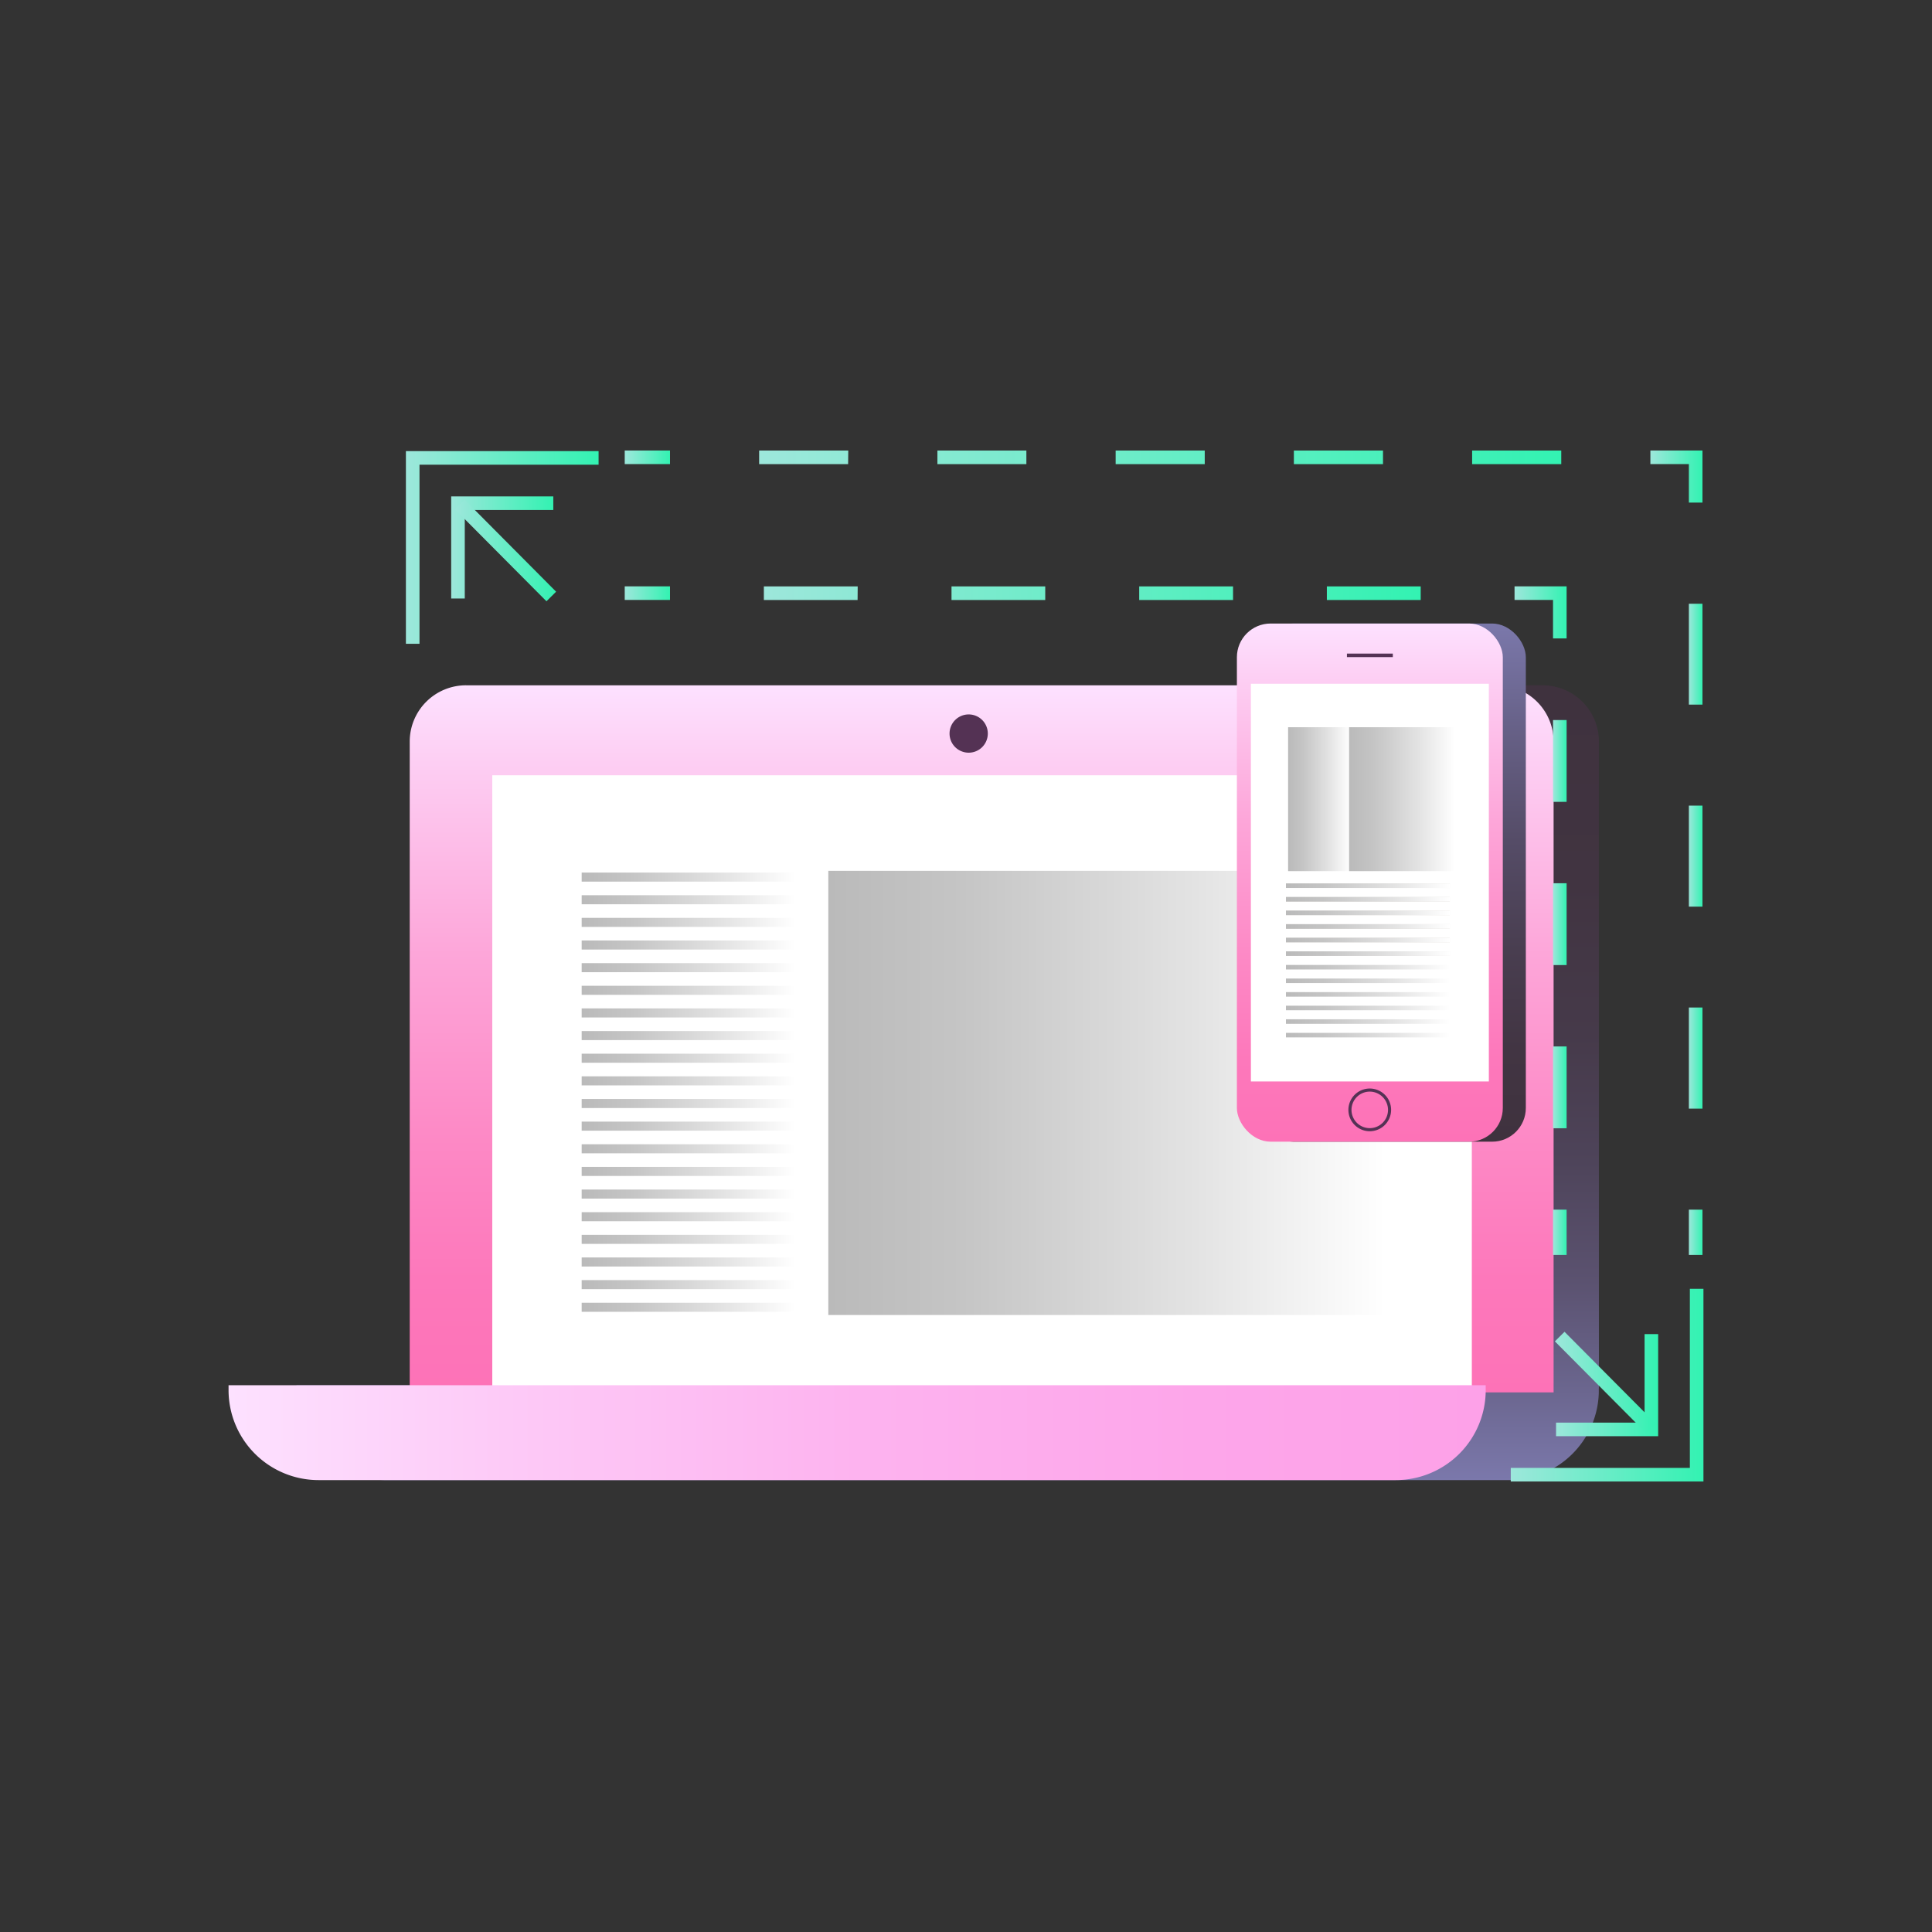 <svg xmlns="http://www.w3.org/2000/svg" xmlns:xlink="http://www.w3.org/1999/xlink" viewBox="0 0 512 512"><rect x="0" y="0" width="512" height="512" fill="#333333" stroke="none"/><defs><linearGradient id="linear-gradient" x1="251.15" y1="392.25" x2="251.15" y2="181.61" gradientUnits="userSpaceOnUse"><stop offset="0" stop-color="#7b78ab"/><stop offset="0.12" stop-color="#6a658d"/><stop offset="0.25" stop-color="#5b5270"/><stop offset="0.4" stop-color="#4e445a"/><stop offset="0.56" stop-color="#463a4a"/><stop offset="0.75" stop-color="#413441"/><stop offset="1" stop-color="#3f323e"/></linearGradient><linearGradient id="linear-gradient-2" x1="260.15" y1="369.01" x2="260.15" y2="181.61" gradientUnits="userSpaceOnUse"><stop offset="0" stop-color="#fd72b7"/><stop offset="0.16" stop-color="#fd78bb"/><stop offset="0.37" stop-color="#fd8ac6"/><stop offset="0.62" stop-color="#fda6d9"/><stop offset="0.89" stop-color="#fdcef3"/><stop offset="1" stop-color="#fde1ff"/></linearGradient><linearGradient id="linear-gradient-3" x1="130.46" y1="286.43" x2="390.05" y2="286.43" gradientUnits="userSpaceOnUse"><stop offset="0" stop-color="#fff"/><stop offset="0.14" stop-color="#fff"/><stop offset="1" stop-color="#fff"/></linearGradient><linearGradient id="linear-gradient-4" x1="393.73" y1="379.67" x2="60.57" y2="379.67" gradientUnits="userSpaceOnUse"><stop offset="0" stop-color="#fda1e8"/><stop offset="0.23" stop-color="#fda6ea"/><stop offset="0.5" stop-color="#fdb3ef"/><stop offset="0.78" stop-color="#fdcaf7"/><stop offset="1" stop-color="#fde1ff"/></linearGradient><linearGradient id="linear-gradient-5" x1="210.77" y1="232.44" x2="154.15" y2="232.44" gradientUnits="userSpaceOnUse"><stop offset="0" stop-color="#fff"/><stop offset="0.34" stop-color="#e3e3e3"/><stop offset="0.76" stop-color="#c5c5c5"/><stop offset="1" stop-color="#bababa"/></linearGradient><linearGradient id="linear-gradient-6" x1="210.77" y1="238.44" x2="154.15" y2="238.44" xlink:href="#linear-gradient-5"/><linearGradient id="linear-gradient-7" x1="210.77" y1="244.44" x2="154.15" y2="244.44" xlink:href="#linear-gradient-5"/><linearGradient id="linear-gradient-8" x1="210.77" y1="250.44" x2="154.15" y2="250.44" xlink:href="#linear-gradient-5"/><linearGradient id="linear-gradient-9" x1="210.77" y1="256.44" x2="154.15" y2="256.44" xlink:href="#linear-gradient-5"/><linearGradient id="linear-gradient-10" x1="210.77" y1="262.44" x2="154.15" y2="262.44" xlink:href="#linear-gradient-5"/><linearGradient id="linear-gradient-11" x1="210.77" y1="268.44" x2="154.15" y2="268.44" xlink:href="#linear-gradient-5"/><linearGradient id="linear-gradient-12" x1="210.77" y1="274.44" x2="154.15" y2="274.44" xlink:href="#linear-gradient-5"/><linearGradient id="linear-gradient-13" x1="210.77" y1="280.44" x2="154.15" y2="280.44" xlink:href="#linear-gradient-5"/><linearGradient id="linear-gradient-14" x1="210.77" y1="286.44" x2="154.15" y2="286.44" xlink:href="#linear-gradient-5"/><linearGradient id="linear-gradient-15" x1="210.77" y1="292.44" x2="154.15" y2="292.44" xlink:href="#linear-gradient-5"/><linearGradient id="linear-gradient-16" x1="210.77" y1="298.44" x2="154.15" y2="298.44" xlink:href="#linear-gradient-5"/><linearGradient id="linear-gradient-17" x1="210.77" y1="304.44" x2="154.15" y2="304.44" xlink:href="#linear-gradient-5"/><linearGradient id="linear-gradient-18" x1="210.77" y1="310.44" x2="154.15" y2="310.44" xlink:href="#linear-gradient-5"/><linearGradient id="linear-gradient-19" x1="210.77" y1="316.44" x2="154.15" y2="316.44" xlink:href="#linear-gradient-5"/><linearGradient id="linear-gradient-20" x1="210.77" y1="322.44" x2="154.15" y2="322.44" xlink:href="#linear-gradient-5"/><linearGradient id="linear-gradient-21" x1="210.77" y1="328.44" x2="154.15" y2="328.44" xlink:href="#linear-gradient-5"/><linearGradient id="linear-gradient-22" x1="210.77" y1="334.44" x2="154.15" y2="334.44" xlink:href="#linear-gradient-5"/><linearGradient id="linear-gradient-23" x1="210.77" y1="340.44" x2="154.15" y2="340.44" xlink:href="#linear-gradient-5"/><linearGradient id="linear-gradient-24" x1="210.77" y1="346.44" x2="154.15" y2="346.44" xlink:href="#linear-gradient-5"/><linearGradient id="linear-gradient-25" x1="367.17" y1="289.63" x2="219.51" y2="289.63" xlink:href="#linear-gradient-5"/><linearGradient id="linear-gradient-26" x1="369.12" y1="165.24" x2="369.12" y2="302.56" gradientUnits="userSpaceOnUse"><stop offset="0" stop-color="#7b78ab"/><stop offset="0.21" stop-color="#666086"/><stop offset="0.42" stop-color="#554c67"/><stop offset="0.63" stop-color="#493e50"/><stop offset="0.82" stop-color="#423543"/><stop offset="1" stop-color="#3f323e"/></linearGradient><linearGradient id="linear-gradient-27" x1="363.02" y1="302.56" x2="363.02" y2="165.24" xlink:href="#linear-gradient-2"/><linearGradient id="linear-gradient-28" x1="357.77" y1="211.79" x2="341.36" y2="211.79" xlink:href="#linear-gradient-5"/><linearGradient id="linear-gradient-29" x1="385.52" y1="211.79" x2="357.52" y2="211.79" xlink:href="#linear-gradient-5"/><linearGradient id="linear-gradient-30" x1="384.2" y1="234.72" x2="340.79" y2="234.72" xlink:href="#linear-gradient-5"/><linearGradient id="linear-gradient-31" x1="384.2" y1="238.32" x2="340.79" y2="238.32" xlink:href="#linear-gradient-5"/><linearGradient id="linear-gradient-32" x1="384.2" y1="241.92" x2="340.79" y2="241.92" xlink:href="#linear-gradient-5"/><linearGradient id="linear-gradient-33" x1="384.2" y1="245.52" x2="340.79" y2="245.52" xlink:href="#linear-gradient-5"/><linearGradient id="linear-gradient-34" x1="384.2" y1="249.12" x2="340.79" y2="249.12" xlink:href="#linear-gradient-5"/><linearGradient id="linear-gradient-35" x1="384.2" y1="252.72" x2="340.79" y2="252.72" xlink:href="#linear-gradient-5"/><linearGradient id="linear-gradient-36" x1="384.2" y1="256.32" x2="340.79" y2="256.32" xlink:href="#linear-gradient-5"/><linearGradient id="linear-gradient-37" x1="384.2" y1="259.92" x2="340.79" y2="259.92" xlink:href="#linear-gradient-5"/><linearGradient id="linear-gradient-38" x1="384.2" y1="263.52" x2="340.79" y2="263.52" xlink:href="#linear-gradient-5"/><linearGradient id="linear-gradient-39" x1="384.2" y1="267.12" x2="340.79" y2="267.12" xlink:href="#linear-gradient-5"/><linearGradient id="linear-gradient-40" x1="384.2" y1="270.72" x2="340.79" y2="270.72" xlink:href="#linear-gradient-5"/><linearGradient id="linear-gradient-41" x1="384.2" y1="274.32" x2="340.79" y2="274.32" xlink:href="#linear-gradient-5"/><linearGradient id="New_Gradient_Swatch_3" x1="165.56" y1="157.19" x2="177.56" y2="157.19" gradientUnits="userSpaceOnUse"><stop offset="0" stop-color="#9de7db"/><stop offset="1" stop-color="#33f2b2"/></linearGradient><linearGradient id="New_Gradient_Swatch_3-2" x1="202.43" y1="157.19" x2="376.5" y2="157.19" xlink:href="#New_Gradient_Swatch_3"/><linearGradient id="New_Gradient_Swatch_3-3" x1="401.37" y1="162.29" x2="415.17" y2="162.29" xlink:href="#New_Gradient_Swatch_3"/><linearGradient id="New_Gradient_Swatch_3-4" x1="411.57" y1="244.88" x2="415.17" y2="244.88" xlink:href="#New_Gradient_Swatch_3"/><linearGradient id="New_Gradient_Swatch_3-5" x1="411.57" y1="326.57" x2="415.17" y2="326.57" xlink:href="#New_Gradient_Swatch_3"/><linearGradient id="New_Gradient_Swatch_3-6" x1="165.56" y1="121.19" x2="177.56" y2="121.19" xlink:href="#New_Gradient_Swatch_3"/><linearGradient id="New_Gradient_Swatch_3-7" x1="201.18" y1="121.19" x2="413.75" y2="121.19" xlink:href="#New_Gradient_Swatch_3"/><linearGradient id="New_Gradient_Swatch_3-8" x1="437.37" y1="126.29" x2="451.17" y2="126.29" xlink:href="#New_Gradient_Swatch_3"/><linearGradient id="New_Gradient_Swatch_3-9" x1="447.57" y1="226.88" x2="451.17" y2="226.88" xlink:href="#New_Gradient_Swatch_3"/><linearGradient id="New_Gradient_Swatch_3-10" x1="447.57" y1="326.57" x2="451.17" y2="326.57" xlink:href="#New_Gradient_Swatch_3"/><linearGradient id="New_Gradient_Swatch_3-11" x1="107.57" y1="145.08" x2="158.63" y2="145.08" xlink:href="#New_Gradient_Swatch_3"/><linearGradient id="New_Gradient_Swatch_3-12" x1="400.37" y1="367.08" x2="451.43" y2="367.08" xlink:href="#New_Gradient_Swatch_3"/><linearGradient id="New_Gradient_Swatch_3-13" x1="412.37" y1="367.08" x2="439.43" y2="367.08" xlink:href="#New_Gradient_Swatch_3"/><linearGradient id="New_Gradient_Swatch_3-14" x1="119.57" y1="145.08" x2="146.63" y2="145.08" xlink:href="#New_Gradient_Swatch_3"/><linearGradient id="New_Gradient_Swatch_3-15" x1="120.59" y1="145.89" x2="147.38" y2="145.89" gradientTransform="translate(141.84 -52.03) rotate(44.84)" xlink:href="#New_Gradient_Swatch_3"/><linearGradient id="New_Gradient_Swatch_3-16" x1="412.07" y1="366.42" x2="438.86" y2="366.42" gradientTransform="translate(382.12 -193.41) rotate(44.84)" xlink:href="#New_Gradient_Swatch_3"/></defs><title>Responsive_design</title><g id="Responsive_design"><path d="M423.73,367.1h0V196.52a14.91,14.91,0,0,0-14.92-14.91H135.5a14.91,14.91,0,0,0-14.92,14.91V367.1h-42v1.3a23.85,23.85,0,0,0,23.85,23.85H399.88A23.84,23.84,0,0,0,423.7,369h0v-.41c0-.07,0-.13,0-.2Z" style="fill:url(#linear-gradient)"/><path d="M123.5,181.61H396.8a14.92,14.92,0,0,1,14.92,14.92V369a0,0,0,0,1,0,0H108.58a0,0,0,0,1,0,0V196.52A14.92,14.92,0,0,1,123.5,181.61Z" style="fill:url(#linear-gradient-2)"/><rect x="130.46" y="205.46" width="259.59" height="161.95" style="fill:url(#linear-gradient-3)"/><path d="M60.57,367.1H393.73a0,0,0,0,1,0,0v1.29a23.85,23.85,0,0,1-23.85,23.85H84.42A23.85,23.85,0,0,1,60.57,368.4V367.1A0,0,0,0,1,60.57,367.1Z" style="fill:url(#linear-gradient-4)"/><path d="M261.78,194.41a5.07,5.07,0,1,1-5.07-5.08A5.07,5.07,0,0,1,261.78,194.41Z" style="fill:#543254"/><rect x="154.15" y="231.24" width="56.61" height="2.4" style="fill:url(#linear-gradient-5)"/><rect x="154.15" y="237.24" width="56.61" height="2.4" style="fill:url(#linear-gradient-6)"/><rect x="154.15" y="243.24" width="56.61" height="2.4" style="fill:url(#linear-gradient-7)"/><rect x="154.15" y="249.24" width="56.61" height="2.4" style="fill:url(#linear-gradient-8)"/><rect x="154.15" y="255.24" width="56.61" height="2.4" style="fill:url(#linear-gradient-9)"/><rect x="154.15" y="261.24" width="56.61" height="2.4" style="fill:url(#linear-gradient-10)"/><rect x="154.15" y="267.24" width="56.61" height="2.4" style="fill:url(#linear-gradient-11)"/><rect x="154.15" y="273.24" width="56.61" height="2.4" style="fill:url(#linear-gradient-12)"/><rect x="154.15" y="279.24" width="56.61" height="2.4" style="fill:url(#linear-gradient-13)"/><rect x="154.15" y="285.24" width="56.61" height="2.4" style="fill:url(#linear-gradient-14)"/><rect x="154.15" y="291.24" width="56.61" height="2.4" style="fill:url(#linear-gradient-15)"/><rect x="154.15" y="297.24" width="56.61" height="2.4" style="fill:url(#linear-gradient-16)"/><rect x="154.15" y="303.24" width="56.61" height="2.4" style="fill:url(#linear-gradient-17)"/><rect x="154.15" y="309.24" width="56.61" height="2.4" style="fill:url(#linear-gradient-18)"/><rect x="154.15" y="315.24" width="56.61" height="2.4" style="fill:url(#linear-gradient-19)"/><rect x="154.15" y="321.24" width="56.61" height="2.4" style="fill:url(#linear-gradient-20)"/><rect x="154.15" y="327.24" width="56.61" height="2.4" style="fill:url(#linear-gradient-21)"/><rect x="154.15" y="333.24" width="56.61" height="2.4" style="fill:url(#linear-gradient-22)"/><rect x="154.15" y="339.24" width="56.61" height="2.4" style="fill:url(#linear-gradient-23)"/><rect x="154.15" y="345.24" width="56.61" height="2.4" style="fill:url(#linear-gradient-24)"/><rect x="219.51" y="230.78" width="147.66" height="117.71" style="fill:url(#linear-gradient-25)"/><rect x="333.89" y="165.24" width="70.47" height="137.32" rx="8.94" style="fill:url(#linear-gradient-26)"/><rect x="327.79" y="165.24" width="70.47" height="137.32" rx="8.94" style="fill:url(#linear-gradient-27)"/><rect x="331.5" y="181.2" width="63.06" height="105.4" style="fill:#fff"/><path d="M363,299.79a5.66,5.66,0,1,1,5.66-5.66A5.67,5.67,0,0,1,363,299.79Zm0-10.5a4.84,4.84,0,1,0,4.84,4.84A4.85,4.85,0,0,0,363,289.29Z" style="fill:#543254"/><rect x="356.95" y="173.21" width="12.16" height="0.93" style="fill:#543254"/><rect x="341.36" y="192.72" width="16.42" height="38.14" style="fill:url(#linear-gradient-28)"/><rect x="357.52" y="192.72" width="28" height="38.14" style="fill:url(#linear-gradient-29)"/><rect x="340.79" y="234.12" width="43.42" height="1.2" style="fill:#dedad5"/><rect x="340.79" y="237.72" width="43.42" height="1.2" style="fill:#dedad5"/><rect x="340.79" y="241.32" width="43.42" height="1.2" style="fill:#dedad5"/><rect x="340.79" y="244.92" width="43.42" height="1.2" style="fill:#dedad5"/><rect x="340.79" y="248.52" width="43.42" height="1.2" style="fill:#dedad5"/><rect x="340.79" y="252.12" width="43.42" height="1.2" style="fill:#dedad5"/><rect x="340.79" y="234.12" width="43.42" height="1.2" style="fill:url(#linear-gradient-30)"/><rect x="340.79" y="237.72" width="43.42" height="1.2" style="fill:url(#linear-gradient-31)"/><rect x="340.79" y="241.32" width="43.42" height="1.2" style="fill:url(#linear-gradient-32)"/><rect x="340.79" y="244.92" width="43.42" height="1.2" style="fill:url(#linear-gradient-33)"/><rect x="340.79" y="248.52" width="43.42" height="1.2" style="fill:url(#linear-gradient-34)"/><rect x="340.79" y="252.12" width="43.42" height="1.2" style="fill:url(#linear-gradient-35)"/><rect x="340.79" y="255.72" width="43.42" height="1.2" style="fill:url(#linear-gradient-36)"/><rect x="340.79" y="259.32" width="43.42" height="1.2" style="fill:url(#linear-gradient-37)"/><rect x="340.79" y="262.92" width="43.42" height="1.2" style="fill:url(#linear-gradient-38)"/><rect x="340.79" y="266.52" width="43.42" height="1.2" style="fill:url(#linear-gradient-39)"/><rect x="340.79" y="270.12" width="43.42" height="1.2" style="fill:url(#linear-gradient-40)"/><rect x="340.79" y="273.72" width="43.42" height="1.2" style="fill:url(#linear-gradient-41)"/><rect x="340.79" y="255.72" width="43.42" height="1.2" style="fill:url(#linear-gradient-36)"/><rect x="340.79" y="259.32" width="43.42" height="1.2" style="fill:url(#linear-gradient-37)"/><rect x="340.79" y="262.92" width="43.42" height="1.2" style="fill:url(#linear-gradient-38)"/><rect x="340.79" y="266.52" width="43.42" height="1.2" style="fill:url(#linear-gradient-39)"/><rect x="340.79" y="270.12" width="43.42" height="1.2" style="fill:url(#linear-gradient-40)"/><rect x="340.79" y="273.72" width="43.42" height="1.2" style="fill:url(#linear-gradient-41)"/><rect x="165.56" y="155.39" width="12" height="3.6" style="fill:url(#New_Gradient_Swatch_3)"/><path d="M376.5,159H351.63v-3.6H376.5Zm-49.73,0H301.9v-3.6h24.87ZM277,159H252.16v-3.6H277Zm-49.73,0H202.43v-3.6H227.3Z" style="fill:url(#New_Gradient_Swatch_3-2)"/><polygon points="415.17 169.19 411.57 169.19 411.57 158.99 401.37 158.99 401.37 155.39 415.17 155.39 415.17 169.19" style="fill:url(#New_Gradient_Swatch_3-3)"/><path d="M415.17,299h-3.6V277.32h3.6Zm0-43.25h-3.6V234.07h3.6Zm0-43.25h-3.6V190.82h3.6Z" style="fill:url(#New_Gradient_Swatch_3-4)"/><rect x="411.57" y="320.57" width="3.6" height="12" style="fill:url(#New_Gradient_Swatch_3-5)"/><rect x="165.56" y="119.39" width="12" height="3.6" style="fill:url(#New_Gradient_Swatch_3-6)"/><path d="M413.75,123H390.13v-3.6h23.62Zm-47.24,0H342.89v-3.6h23.62Zm-47.24,0H295.66v-3.6h23.61ZM272,123H248.42v-3.6H272Zm-47.24,0H201.18v-3.6H224.8Z" style="fill:url(#New_Gradient_Swatch_3-7)"/><polygon points="451.17 133.19 447.57 133.19 447.57 122.99 437.37 122.99 437.37 119.39 451.17 119.39 451.17 133.19" style="fill:url(#New_Gradient_Swatch_3-8)"/><path d="M451.17,293.8h-3.6V267h3.6Zm0-53.53h-3.6V213.5h3.6Zm0-53.54h-3.6V160h3.6Z" style="fill:url(#New_Gradient_Swatch_3-9)"/><rect x="447.57" y="320.57" width="3.6" height="12" style="fill:url(#New_Gradient_Swatch_3-10)"/><polygon points="111.17 170.61 107.57 170.61 107.57 119.55 158.63 119.55 158.63 123.15 111.17 123.15 111.17 170.61" style="fill:url(#New_Gradient_Swatch_3-11)"/><polygon points="451.43 392.61 400.37 392.61 400.37 389.01 447.83 389.01 447.83 341.55 451.43 341.55 451.43 392.61" style="fill:url(#New_Gradient_Swatch_3-12)"/><polygon points="439.43 380.61 412.37 380.61 412.37 377.01 435.83 377.01 435.83 353.55 439.43 353.55 439.43 380.61" style="fill:url(#New_Gradient_Swatch_3-13)"/><polygon points="123.17 158.61 119.57 158.61 119.57 131.55 146.63 131.55 146.63 135.15 123.17 135.15 123.17 158.61" style="fill:url(#New_Gradient_Swatch_3-14)"/><rect x="132.18" y="128.71" width="3.6" height="34.37" transform="translate(-63.9 136.91) rotate(-44.84)" style="fill:url(#New_Gradient_Swatch_3-15)"/><rect x="423.66" y="349.23" width="3.6" height="34.37" transform="translate(-134.6 406.58) rotate(-44.84)" style="fill:url(#New_Gradient_Swatch_3-16)"/></g></svg>
